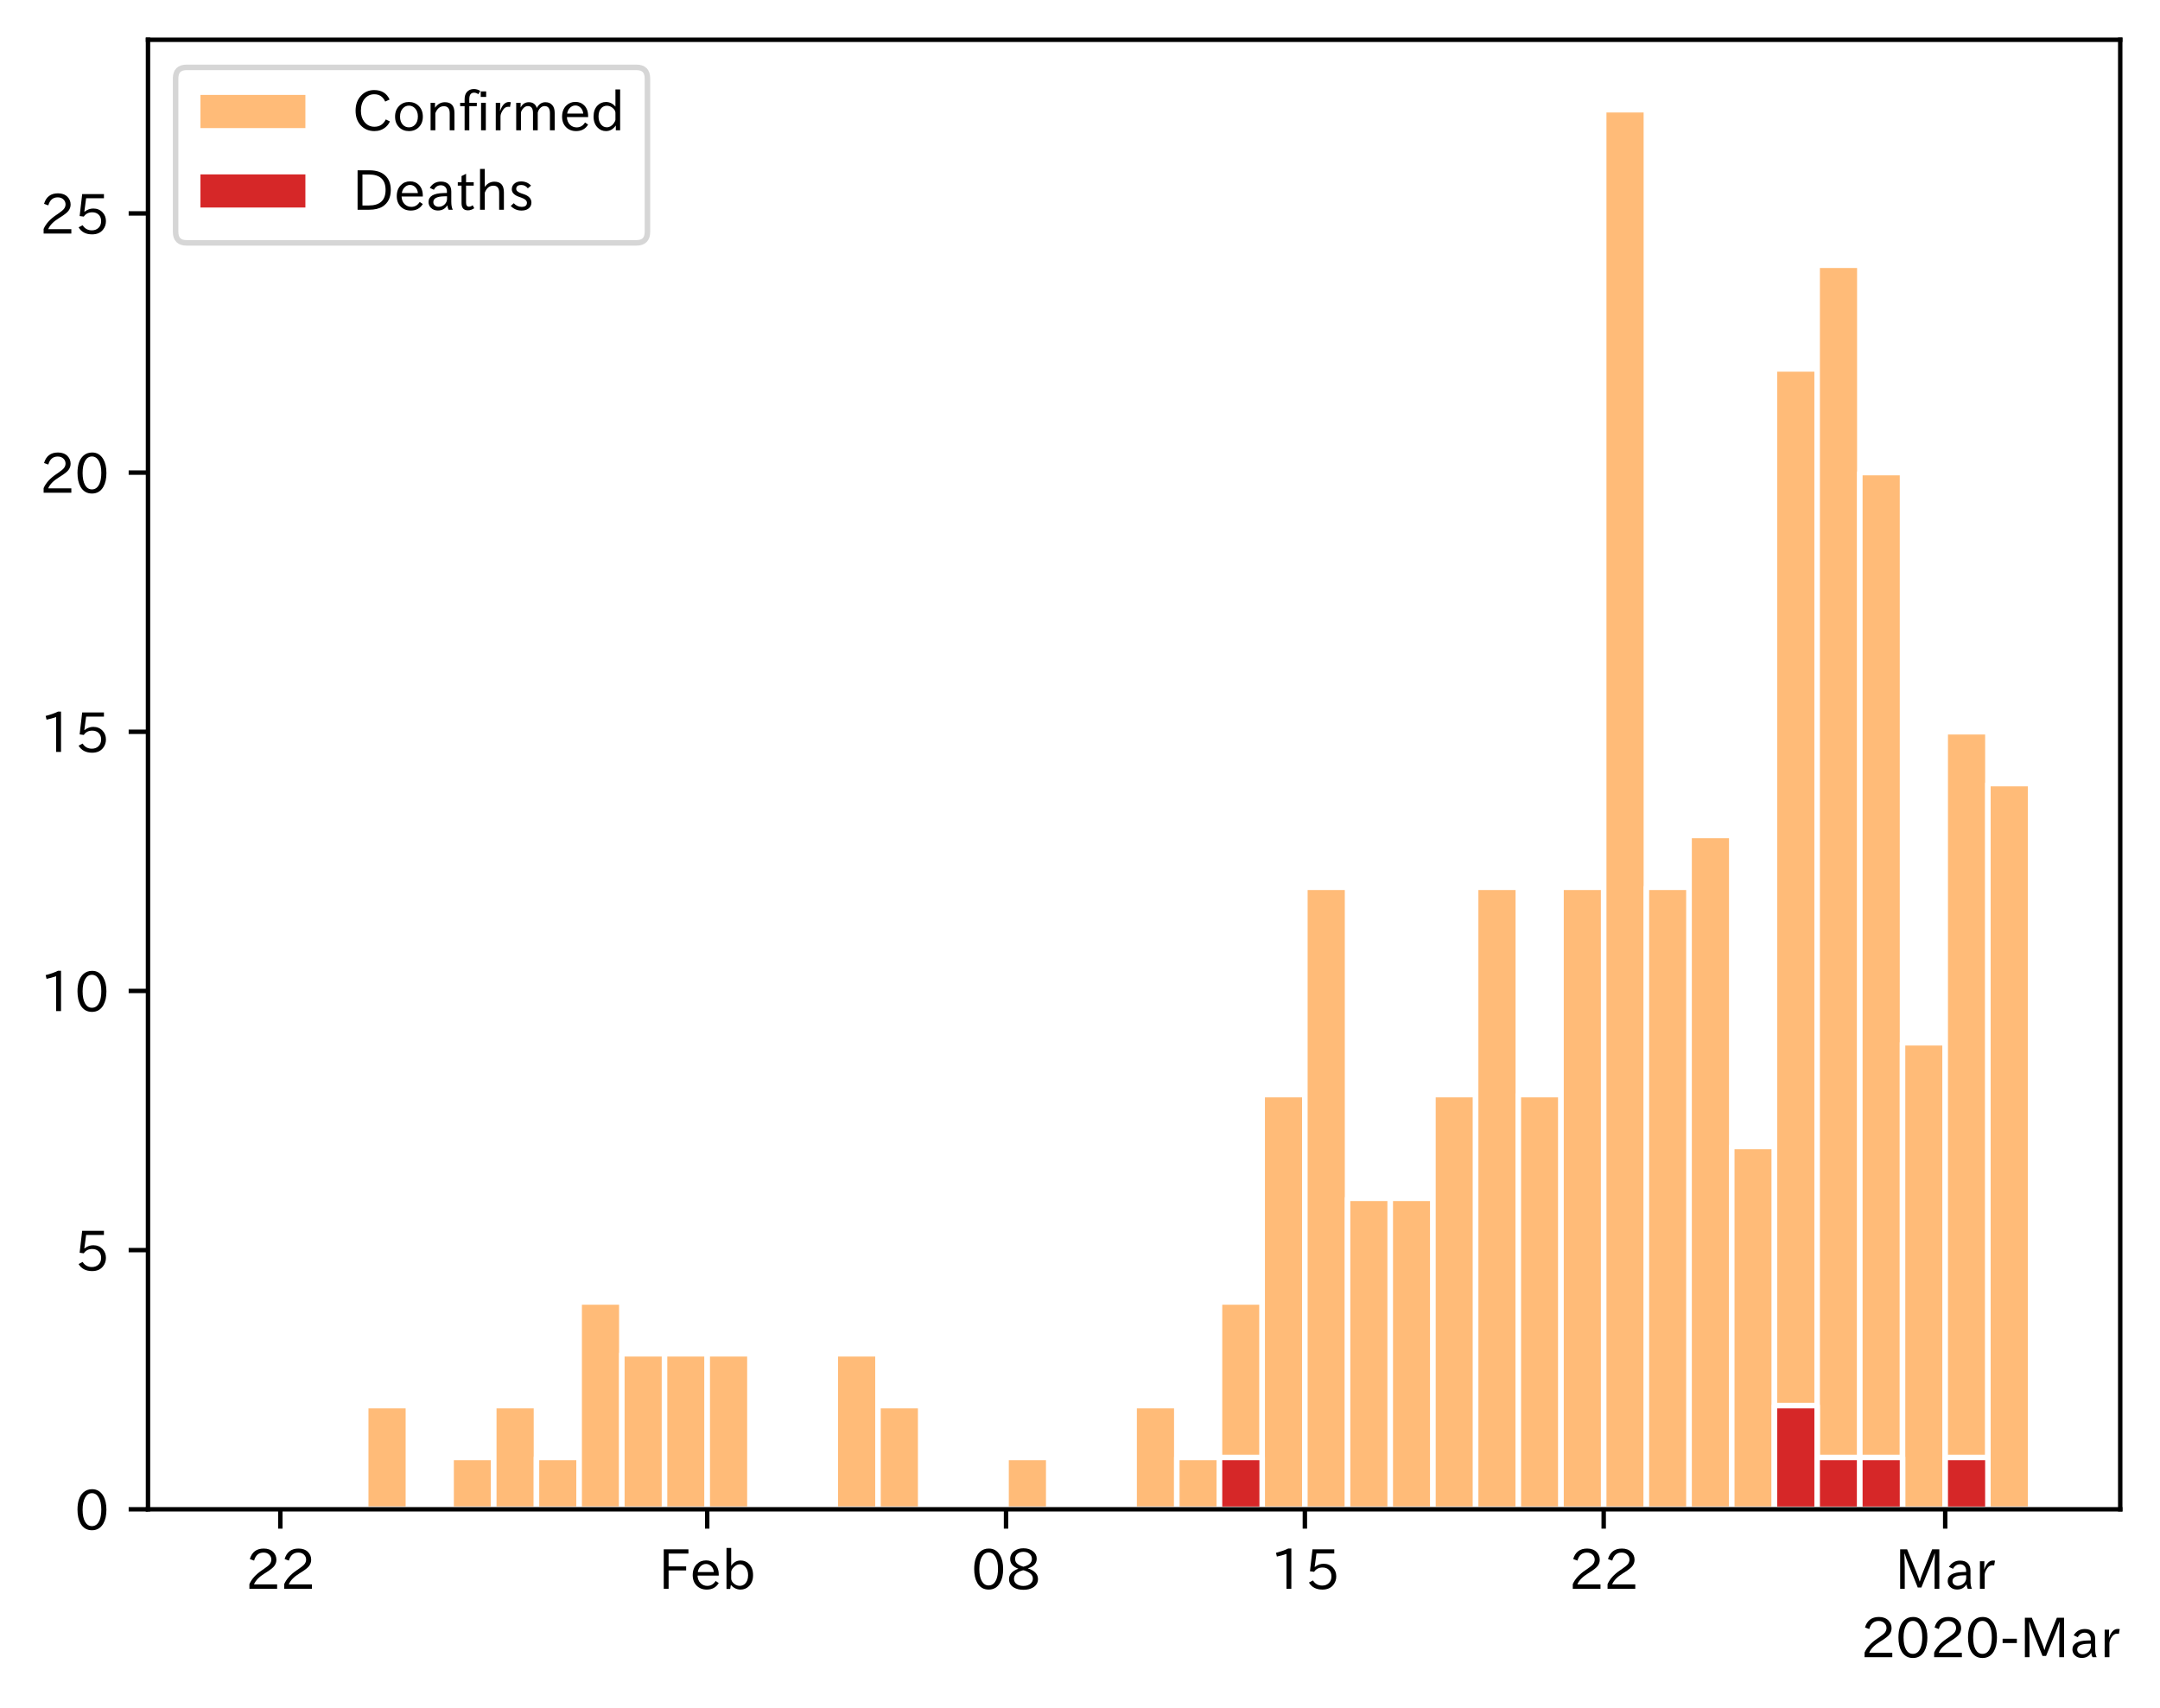 <?xml version="1.0" encoding="utf-8" standalone="no"?>
<!DOCTYPE svg PUBLIC "-//W3C//DTD SVG 1.1//EN"
  "http://www.w3.org/Graphics/SVG/1.1/DTD/svg11.dtd">
<!-- Created with matplotlib (https://matplotlib.org/) -->
<svg height="309.293pt" version="1.1" viewBox="0 0 391.117 309.293" width="391.117pt" xmlns="http://www.w3.org/2000/svg" xmlns:xlink="http://www.w3.org/1999/xlink">
 <defs>
  <style type="text/css">
*{stroke-linecap:butt;stroke-linejoin:round;}
  </style>
 </defs>
 <g id="figure_1">
  <g id="patch_1">
   <path d="M 0 309.293 
L 391.117 309.293 
L 391.117 0 
L 0 0 
z
" style="fill:#ffffff;"/>
  </g>
  <g id="axes_1">
   <g id="patch_2">
    <path d="M 26.797 273.312 
L 383.917 273.312 
L 383.917 7.2 
L 26.797 7.2 
z
" style="fill:#ffffff;"/>
   </g>
   <g id="patch_3">
    <path clip-path="url(#p23681a12a6)" d="z
" style="fill:#ffbb78;stroke:#ffffff;stroke-linejoin:miter;"/>
   </g>
   <g id="patch_4">
    <path clip-path="url(#p23681a12a6)" d="M 50.759 273.312 
L 43.03 273.312 
L 43.03 273.312 
L 50.759 273.312 
z
" style="fill:#ffbb78;stroke:#ffffff;stroke-linejoin:miter;"/>
   </g>
   <g id="patch_5">
    <path clip-path="url(#p23681a12a6)" d="M 58.489 273.312 
L 50.759 273.312 
L 50.759 273.312 
L 58.489 273.312 
z
" style="fill:#ffbb78;stroke:#ffffff;stroke-linejoin:miter;"/>
   </g>
   <g id="patch_6">
    <path clip-path="url(#p23681a12a6)" d="M 66.219 273.312 
L 58.489 273.312 
L 58.489 273.312 
L 66.219 273.312 
z
" style="fill:#ffbb78;stroke:#ffffff;stroke-linejoin:miter;"/>
   </g>
   <g id="patch_7">
    <path clip-path="url(#p23681a12a6)" d="M 73.949 273.312 
L 66.219 273.312 
L 66.219 254.539 
L 73.949 254.539 
z
" style="fill:#ffbb78;stroke:#ffffff;stroke-linejoin:miter;"/>
   </g>
   <g id="patch_8">
    <path clip-path="url(#p23681a12a6)" d="M 81.679 273.312 
L 73.949 273.312 
L 73.949 273.312 
L 81.679 273.312 
z
" style="fill:#ffbb78;stroke:#ffffff;stroke-linejoin:miter;"/>
   </g>
   <g id="patch_9">
    <path clip-path="url(#p23681a12a6)" d="M 89.409 273.312 
L 81.679 273.312 
L 81.679 263.925 
L 89.409 263.925 
z
" style="fill:#ffbb78;stroke:#ffffff;stroke-linejoin:miter;"/>
   </g>
   <g id="patch_10">
    <path clip-path="url(#p23681a12a6)" d="M 97.139 273.312 
L 89.409 273.312 
L 89.409 254.539 
L 97.139 254.539 
z
" style="fill:#ffbb78;stroke:#ffffff;stroke-linejoin:miter;"/>
   </g>
   <g id="patch_11">
    <path clip-path="url(#p23681a12a6)" d="M 104.869 273.312 
L 97.139 273.312 
L 97.139 263.925 
L 104.869 263.925 
z
" style="fill:#ffbb78;stroke:#ffffff;stroke-linejoin:miter;"/>
   </g>
   <g id="patch_12">
    <path clip-path="url(#p23681a12a6)" d="M 112.598 273.312 
L 104.869 273.312 
L 104.869 235.765 
L 112.598 235.765 
z
" style="fill:#ffbb78;stroke:#ffffff;stroke-linejoin:miter;"/>
   </g>
   <g id="patch_13">
    <path clip-path="url(#p23681a12a6)" d="M 120.328 273.312 
L 112.598 273.312 
L 112.598 245.152 
L 120.328 245.152 
z
" style="fill:#ffbb78;stroke:#ffffff;stroke-linejoin:miter;"/>
   </g>
   <g id="patch_14">
    <path clip-path="url(#p23681a12a6)" d="M 128.058 273.312 
L 120.328 273.312 
L 120.328 245.152 
L 128.058 245.152 
z
" style="fill:#ffbb78;stroke:#ffffff;stroke-linejoin:miter;"/>
   </g>
   <g id="patch_15">
    <path clip-path="url(#p23681a12a6)" d="M 135.788 273.312 
L 128.058 273.312 
L 128.058 245.152 
L 135.788 245.152 
z
" style="fill:#ffbb78;stroke:#ffffff;stroke-linejoin:miter;"/>
   </g>
   <g id="patch_16">
    <path clip-path="url(#p23681a12a6)" d="M 143.518 273.312 
L 135.788 273.312 
L 135.788 273.312 
L 143.518 273.312 
z
" style="fill:#ffbb78;stroke:#ffffff;stroke-linejoin:miter;"/>
   </g>
   <g id="patch_17">
    <path clip-path="url(#p23681a12a6)" d="M 151.248 273.312 
L 143.518 273.312 
L 143.518 273.312 
L 151.248 273.312 
z
" style="fill:#ffbb78;stroke:#ffffff;stroke-linejoin:miter;"/>
   </g>
   <g id="patch_18">
    <path clip-path="url(#p23681a12a6)" d="M 158.978 273.312 
L 151.248 273.312 
L 151.248 245.152 
L 158.978 245.152 
z
" style="fill:#ffbb78;stroke:#ffffff;stroke-linejoin:miter;"/>
   </g>
   <g id="patch_19">
    <path clip-path="url(#p23681a12a6)" d="M 166.708 273.312 
L 158.978 273.312 
L 158.978 254.539 
L 166.708 254.539 
z
" style="fill:#ffbb78;stroke:#ffffff;stroke-linejoin:miter;"/>
   </g>
   <g id="patch_20">
    <path clip-path="url(#p23681a12a6)" d="M 174.437 273.312 
L 166.708 273.312 
L 166.708 273.312 
L 174.437 273.312 
z
" style="fill:#ffbb78;stroke:#ffffff;stroke-linejoin:miter;"/>
   </g>
   <g id="patch_21">
    <path clip-path="url(#p23681a12a6)" d="M 182.167 273.312 
L 174.437 273.312 
L 174.437 273.312 
L 182.167 273.312 
z
" style="fill:#ffbb78;stroke:#ffffff;stroke-linejoin:miter;"/>
   </g>
   <g id="patch_22">
    <path clip-path="url(#p23681a12a6)" d="M 189.897 273.312 
L 182.167 273.312 
L 182.167 263.925 
L 189.897 263.925 
z
" style="fill:#ffbb78;stroke:#ffffff;stroke-linejoin:miter;"/>
   </g>
   <g id="patch_23">
    <path clip-path="url(#p23681a12a6)" d="M 197.627 273.312 
L 189.897 273.312 
L 189.897 273.312 
L 197.627 273.312 
z
" style="fill:#ffbb78;stroke:#ffffff;stroke-linejoin:miter;"/>
   </g>
   <g id="patch_24">
    <path clip-path="url(#p23681a12a6)" d="M 205.357 273.312 
L 197.627 273.312 
L 197.627 273.312 
L 205.357 273.312 
z
" style="fill:#ffbb78;stroke:#ffffff;stroke-linejoin:miter;"/>
   </g>
   <g id="patch_25">
    <path clip-path="url(#p23681a12a6)" d="M 213.087 273.312 
L 205.357 273.312 
L 205.357 254.539 
L 213.087 254.539 
z
" style="fill:#ffbb78;stroke:#ffffff;stroke-linejoin:miter;"/>
   </g>
   <g id="patch_26">
    <path clip-path="url(#p23681a12a6)" d="M 220.817 273.312 
L 213.087 273.312 
L 213.087 263.925 
L 220.817 263.925 
z
" style="fill:#ffbb78;stroke:#ffffff;stroke-linejoin:miter;"/>
   </g>
   <g id="patch_27">
    <path clip-path="url(#p23681a12a6)" d="M 228.546 273.312 
L 220.817 273.312 
L 220.817 235.765 
L 228.546 235.765 
z
" style="fill:#ffbb78;stroke:#ffffff;stroke-linejoin:miter;"/>
   </g>
   <g id="patch_28">
    <path clip-path="url(#p23681a12a6)" d="M 236.276 273.312 
L 228.546 273.312 
L 228.546 198.219 
L 236.276 198.219 
z
" style="fill:#ffbb78;stroke:#ffffff;stroke-linejoin:miter;"/>
   </g>
   <g id="patch_29">
    <path clip-path="url(#p23681a12a6)" d="M 244.006 273.312 
L 236.276 273.312 
L 236.276 160.672 
L 244.006 160.672 
z
" style="fill:#ffbb78;stroke:#ffffff;stroke-linejoin:miter;"/>
   </g>
   <g id="patch_30">
    <path clip-path="url(#p23681a12a6)" d="M 251.736 273.312 
L 244.006 273.312 
L 244.006 216.992 
L 251.736 216.992 
z
" style="fill:#ffbb78;stroke:#ffffff;stroke-linejoin:miter;"/>
   </g>
   <g id="patch_31">
    <path clip-path="url(#p23681a12a6)" d="M 259.466 273.312 
L 251.736 273.312 
L 251.736 216.992 
L 259.466 216.992 
z
" style="fill:#ffbb78;stroke:#ffffff;stroke-linejoin:miter;"/>
   </g>
   <g id="patch_32">
    <path clip-path="url(#p23681a12a6)" d="M 267.196 273.312 
L 259.466 273.312 
L 259.466 198.219 
L 267.196 198.219 
z
" style="fill:#ffbb78;stroke:#ffffff;stroke-linejoin:miter;"/>
   </g>
   <g id="patch_33">
    <path clip-path="url(#p23681a12a6)" d="M 274.926 273.312 
L 267.196 273.312 
L 267.196 160.672 
L 274.926 160.672 
z
" style="fill:#ffbb78;stroke:#ffffff;stroke-linejoin:miter;"/>
   </g>
   <g id="patch_34">
    <path clip-path="url(#p23681a12a6)" d="M 282.656 273.312 
L 274.926 273.312 
L 274.926 198.219 
L 282.656 198.219 
z
" style="fill:#ffbb78;stroke:#ffffff;stroke-linejoin:miter;"/>
   </g>
   <g id="patch_35">
    <path clip-path="url(#p23681a12a6)" d="M 290.385 273.312 
L 282.656 273.312 
L 282.656 160.672 
L 290.385 160.672 
z
" style="fill:#ffbb78;stroke:#ffffff;stroke-linejoin:miter;"/>
   </g>
   <g id="patch_36">
    <path clip-path="url(#p23681a12a6)" d="M 298.115 273.312 
L 290.385 273.312 
L 290.385 19.872 
L 298.115 19.872 
z
" style="fill:#ffbb78;stroke:#ffffff;stroke-linejoin:miter;"/>
   </g>
   <g id="patch_37">
    <path clip-path="url(#p23681a12a6)" d="M 305.845 273.312 
L 298.115 273.312 
L 298.115 160.672 
L 305.845 160.672 
z
" style="fill:#ffbb78;stroke:#ffffff;stroke-linejoin:miter;"/>
   </g>
   <g id="patch_38">
    <path clip-path="url(#p23681a12a6)" d="M 313.575 273.312 
L 305.845 273.312 
L 305.845 151.285 
L 313.575 151.285 
z
" style="fill:#ffbb78;stroke:#ffffff;stroke-linejoin:miter;"/>
   </g>
   <g id="patch_39">
    <path clip-path="url(#p23681a12a6)" d="M 321.305 273.312 
L 313.575 273.312 
L 313.575 207.605 
L 321.305 207.605 
z
" style="fill:#ffbb78;stroke:#ffffff;stroke-linejoin:miter;"/>
   </g>
   <g id="patch_40">
    <path clip-path="url(#p23681a12a6)" d="M 329.035 273.312 
L 321.305 273.312 
L 321.305 66.805 
L 329.035 66.805 
z
" style="fill:#ffbb78;stroke:#ffffff;stroke-linejoin:miter;"/>
   </g>
   <g id="patch_41">
    <path clip-path="url(#p23681a12a6)" d="M 336.765 273.312 
L 329.035 273.312 
L 329.035 48.032 
L 336.765 48.032 
z
" style="fill:#ffbb78;stroke:#ffffff;stroke-linejoin:miter;"/>
   </g>
   <g id="patch_42">
    <path clip-path="url(#p23681a12a6)" d="M 344.495 273.312 
L 336.765 273.312 
L 336.765 85.579 
L 344.495 85.579 
z
" style="fill:#ffbb78;stroke:#ffffff;stroke-linejoin:miter;"/>
   </g>
   <g id="patch_43">
    <path clip-path="url(#p23681a12a6)" d="M 352.224 273.312 
L 344.495 273.312 
L 344.495 188.832 
L 352.224 188.832 
z
" style="fill:#ffbb78;stroke:#ffffff;stroke-linejoin:miter;"/>
   </g>
   <g id="patch_44">
    <path clip-path="url(#p23681a12a6)" d="M 359.954 273.312 
L 352.224 273.312 
L 352.224 132.512 
L 359.954 132.512 
z
" style="fill:#ffbb78;stroke:#ffffff;stroke-linejoin:miter;"/>
   </g>
   <g id="patch_45">
    <path clip-path="url(#p23681a12a6)" d="M 367.684 273.312 
L 359.954 273.312 
L 359.954 141.899 
L 367.684 141.899 
z
" style="fill:#ffbb78;stroke:#ffffff;stroke-linejoin:miter;"/>
   </g>
   <g id="patch_46">
    <path clip-path="url(#p23681a12a6)" d="z
" style="fill:#d62728;stroke:#ffffff;stroke-linejoin:miter;"/>
   </g>
   <g id="patch_47">
    <path clip-path="url(#p23681a12a6)" d="M 50.759 273.312 
L 43.03 273.312 
L 43.03 273.312 
L 50.759 273.312 
z
" style="fill:#d62728;stroke:#ffffff;stroke-linejoin:miter;"/>
   </g>
   <g id="patch_48">
    <path clip-path="url(#p23681a12a6)" d="M 58.489 273.312 
L 50.759 273.312 
L 50.759 273.312 
L 58.489 273.312 
z
" style="fill:#d62728;stroke:#ffffff;stroke-linejoin:miter;"/>
   </g>
   <g id="patch_49">
    <path clip-path="url(#p23681a12a6)" d="M 66.219 273.312 
L 58.489 273.312 
L 58.489 273.312 
L 66.219 273.312 
z
" style="fill:#d62728;stroke:#ffffff;stroke-linejoin:miter;"/>
   </g>
   <g id="patch_50">
    <path clip-path="url(#p23681a12a6)" d="M 73.949 273.312 
L 66.219 273.312 
L 66.219 273.312 
L 73.949 273.312 
z
" style="fill:#d62728;stroke:#ffffff;stroke-linejoin:miter;"/>
   </g>
   <g id="patch_51">
    <path clip-path="url(#p23681a12a6)" d="M 81.679 273.312 
L 73.949 273.312 
L 73.949 273.312 
L 81.679 273.312 
z
" style="fill:#d62728;stroke:#ffffff;stroke-linejoin:miter;"/>
   </g>
   <g id="patch_52">
    <path clip-path="url(#p23681a12a6)" d="M 89.409 273.312 
L 81.679 273.312 
L 81.679 273.312 
L 89.409 273.312 
z
" style="fill:#d62728;stroke:#ffffff;stroke-linejoin:miter;"/>
   </g>
   <g id="patch_53">
    <path clip-path="url(#p23681a12a6)" d="M 97.139 273.312 
L 89.409 273.312 
L 89.409 273.312 
L 97.139 273.312 
z
" style="fill:#d62728;stroke:#ffffff;stroke-linejoin:miter;"/>
   </g>
   <g id="patch_54">
    <path clip-path="url(#p23681a12a6)" d="M 104.869 273.312 
L 97.139 273.312 
L 97.139 273.312 
L 104.869 273.312 
z
" style="fill:#d62728;stroke:#ffffff;stroke-linejoin:miter;"/>
   </g>
   <g id="patch_55">
    <path clip-path="url(#p23681a12a6)" d="M 112.598 273.312 
L 104.869 273.312 
L 104.869 273.312 
L 112.598 273.312 
z
" style="fill:#d62728;stroke:#ffffff;stroke-linejoin:miter;"/>
   </g>
   <g id="patch_56">
    <path clip-path="url(#p23681a12a6)" d="M 120.328 273.312 
L 112.598 273.312 
L 112.598 273.312 
L 120.328 273.312 
z
" style="fill:#d62728;stroke:#ffffff;stroke-linejoin:miter;"/>
   </g>
   <g id="patch_57">
    <path clip-path="url(#p23681a12a6)" d="M 128.058 273.312 
L 120.328 273.312 
L 120.328 273.312 
L 128.058 273.312 
z
" style="fill:#d62728;stroke:#ffffff;stroke-linejoin:miter;"/>
   </g>
   <g id="patch_58">
    <path clip-path="url(#p23681a12a6)" d="M 135.788 273.312 
L 128.058 273.312 
L 128.058 273.312 
L 135.788 273.312 
z
" style="fill:#d62728;stroke:#ffffff;stroke-linejoin:miter;"/>
   </g>
   <g id="patch_59">
    <path clip-path="url(#p23681a12a6)" d="M 143.518 273.312 
L 135.788 273.312 
L 135.788 273.312 
L 143.518 273.312 
z
" style="fill:#d62728;stroke:#ffffff;stroke-linejoin:miter;"/>
   </g>
   <g id="patch_60">
    <path clip-path="url(#p23681a12a6)" d="M 151.248 273.312 
L 143.518 273.312 
L 143.518 273.312 
L 151.248 273.312 
z
" style="fill:#d62728;stroke:#ffffff;stroke-linejoin:miter;"/>
   </g>
   <g id="patch_61">
    <path clip-path="url(#p23681a12a6)" d="M 158.978 273.312 
L 151.248 273.312 
L 151.248 273.312 
L 158.978 273.312 
z
" style="fill:#d62728;stroke:#ffffff;stroke-linejoin:miter;"/>
   </g>
   <g id="patch_62">
    <path clip-path="url(#p23681a12a6)" d="M 166.708 273.312 
L 158.978 273.312 
L 158.978 273.312 
L 166.708 273.312 
z
" style="fill:#d62728;stroke:#ffffff;stroke-linejoin:miter;"/>
   </g>
   <g id="patch_63">
    <path clip-path="url(#p23681a12a6)" d="M 174.437 273.312 
L 166.708 273.312 
L 166.708 273.312 
L 174.437 273.312 
z
" style="fill:#d62728;stroke:#ffffff;stroke-linejoin:miter;"/>
   </g>
   <g id="patch_64">
    <path clip-path="url(#p23681a12a6)" d="M 182.167 273.312 
L 174.437 273.312 
L 174.437 273.312 
L 182.167 273.312 
z
" style="fill:#d62728;stroke:#ffffff;stroke-linejoin:miter;"/>
   </g>
   <g id="patch_65">
    <path clip-path="url(#p23681a12a6)" d="M 189.897 273.312 
L 182.167 273.312 
L 182.167 273.312 
L 189.897 273.312 
z
" style="fill:#d62728;stroke:#ffffff;stroke-linejoin:miter;"/>
   </g>
   <g id="patch_66">
    <path clip-path="url(#p23681a12a6)" d="M 197.627 273.312 
L 189.897 273.312 
L 189.897 273.312 
L 197.627 273.312 
z
" style="fill:#d62728;stroke:#ffffff;stroke-linejoin:miter;"/>
   </g>
   <g id="patch_67">
    <path clip-path="url(#p23681a12a6)" d="M 205.357 273.312 
L 197.627 273.312 
L 197.627 273.312 
L 205.357 273.312 
z
" style="fill:#d62728;stroke:#ffffff;stroke-linejoin:miter;"/>
   </g>
   <g id="patch_68">
    <path clip-path="url(#p23681a12a6)" d="M 213.087 273.312 
L 205.357 273.312 
L 205.357 273.312 
L 213.087 273.312 
z
" style="fill:#d62728;stroke:#ffffff;stroke-linejoin:miter;"/>
   </g>
   <g id="patch_69">
    <path clip-path="url(#p23681a12a6)" d="M 220.817 273.312 
L 213.087 273.312 
L 213.087 273.312 
L 220.817 273.312 
z
" style="fill:#d62728;stroke:#ffffff;stroke-linejoin:miter;"/>
   </g>
   <g id="patch_70">
    <path clip-path="url(#p23681a12a6)" d="M 228.546 273.312 
L 220.817 273.312 
L 220.817 263.925 
L 228.546 263.925 
z
" style="fill:#d62728;stroke:#ffffff;stroke-linejoin:miter;"/>
   </g>
   <g id="patch_71">
    <path clip-path="url(#p23681a12a6)" d="M 236.276 273.312 
L 228.546 273.312 
L 228.546 273.312 
L 236.276 273.312 
z
" style="fill:#d62728;stroke:#ffffff;stroke-linejoin:miter;"/>
   </g>
   <g id="patch_72">
    <path clip-path="url(#p23681a12a6)" d="M 244.006 273.312 
L 236.276 273.312 
L 236.276 273.312 
L 244.006 273.312 
z
" style="fill:#d62728;stroke:#ffffff;stroke-linejoin:miter;"/>
   </g>
   <g id="patch_73">
    <path clip-path="url(#p23681a12a6)" d="M 251.736 273.312 
L 244.006 273.312 
L 244.006 273.312 
L 251.736 273.312 
z
" style="fill:#d62728;stroke:#ffffff;stroke-linejoin:miter;"/>
   </g>
   <g id="patch_74">
    <path clip-path="url(#p23681a12a6)" d="M 259.466 273.312 
L 251.736 273.312 
L 251.736 273.312 
L 259.466 273.312 
z
" style="fill:#d62728;stroke:#ffffff;stroke-linejoin:miter;"/>
   </g>
   <g id="patch_75">
    <path clip-path="url(#p23681a12a6)" d="M 267.196 273.312 
L 259.466 273.312 
L 259.466 273.312 
L 267.196 273.312 
z
" style="fill:#d62728;stroke:#ffffff;stroke-linejoin:miter;"/>
   </g>
   <g id="patch_76">
    <path clip-path="url(#p23681a12a6)" d="M 274.926 273.312 
L 267.196 273.312 
L 267.196 273.312 
L 274.926 273.312 
z
" style="fill:#d62728;stroke:#ffffff;stroke-linejoin:miter;"/>
   </g>
   <g id="patch_77">
    <path clip-path="url(#p23681a12a6)" d="M 282.656 273.312 
L 274.926 273.312 
L 274.926 273.312 
L 282.656 273.312 
z
" style="fill:#d62728;stroke:#ffffff;stroke-linejoin:miter;"/>
   </g>
   <g id="patch_78">
    <path clip-path="url(#p23681a12a6)" d="M 290.385 273.312 
L 282.656 273.312 
L 282.656 273.312 
L 290.385 273.312 
z
" style="fill:#d62728;stroke:#ffffff;stroke-linejoin:miter;"/>
   </g>
   <g id="patch_79">
    <path clip-path="url(#p23681a12a6)" d="M 298.115 273.312 
L 290.385 273.312 
L 290.385 273.312 
L 298.115 273.312 
z
" style="fill:#d62728;stroke:#ffffff;stroke-linejoin:miter;"/>
   </g>
   <g id="patch_80">
    <path clip-path="url(#p23681a12a6)" d="M 305.845 273.312 
L 298.115 273.312 
L 298.115 273.312 
L 305.845 273.312 
z
" style="fill:#d62728;stroke:#ffffff;stroke-linejoin:miter;"/>
   </g>
   <g id="patch_81">
    <path clip-path="url(#p23681a12a6)" d="M 313.575 273.312 
L 305.845 273.312 
L 305.845 273.312 
L 313.575 273.312 
z
" style="fill:#d62728;stroke:#ffffff;stroke-linejoin:miter;"/>
   </g>
   <g id="patch_82">
    <path clip-path="url(#p23681a12a6)" d="M 321.305 273.312 
L 313.575 273.312 
L 313.575 273.312 
L 321.305 273.312 
z
" style="fill:#d62728;stroke:#ffffff;stroke-linejoin:miter;"/>
   </g>
   <g id="patch_83">
    <path clip-path="url(#p23681a12a6)" d="M 329.035 273.312 
L 321.305 273.312 
L 321.305 254.539 
L 329.035 254.539 
z
" style="fill:#d62728;stroke:#ffffff;stroke-linejoin:miter;"/>
   </g>
   <g id="patch_84">
    <path clip-path="url(#p23681a12a6)" d="M 336.765 273.312 
L 329.035 273.312 
L 329.035 263.925 
L 336.765 263.925 
z
" style="fill:#d62728;stroke:#ffffff;stroke-linejoin:miter;"/>
   </g>
   <g id="patch_85">
    <path clip-path="url(#p23681a12a6)" d="M 344.495 273.312 
L 336.765 273.312 
L 336.765 263.925 
L 344.495 263.925 
z
" style="fill:#d62728;stroke:#ffffff;stroke-linejoin:miter;"/>
   </g>
   <g id="patch_86">
    <path clip-path="url(#p23681a12a6)" d="M 352.224 273.312 
L 344.495 273.312 
L 344.495 273.312 
L 352.224 273.312 
z
" style="fill:#d62728;stroke:#ffffff;stroke-linejoin:miter;"/>
   </g>
   <g id="patch_87">
    <path clip-path="url(#p23681a12a6)" d="M 359.954 273.312 
L 352.224 273.312 
L 352.224 263.925 
L 359.954 263.925 
z
" style="fill:#d62728;stroke:#ffffff;stroke-linejoin:miter;"/>
   </g>
   <g id="patch_88">
    <path clip-path="url(#p23681a12a6)" d="M 367.684 273.312 
L 359.954 273.312 
L 359.954 273.312 
L 367.684 273.312 
z
" style="fill:#d62728;stroke:#ffffff;stroke-linejoin:miter;"/>
   </g>
   <g id="matplotlib.axis_1">
    <g id="xtick_1">
     <g id="line2d_1">
      <defs>
       <path d="M 0 0 
L 0 3.5 
" id="m2d42842a63" style="stroke:#000000;stroke-width:0.8;"/>
      </defs>
      <g>
       <use style="stroke:#000000;stroke-width:0.8;" x="50.759" xlink:href="#m2d42842a63" y="273.312"/>
      </g>
     </g>
     <g id="text_1">
      <!-- 22 -->
      <defs>
       <path d="M 57.172 0.984 
L 6.984 0.984 
L 6.984 9.281 
Q 12.891 23.047 29.594 34.422 
L 32.375 36.281 
Q 40.922 42.141 43.609 45.406 
Q 46.688 49.266 46.688 53.812 
Q 46.688 58.938 43.062 62.547 
Q 39.062 66.547 32.562 66.547 
Q 19.531 66.547 15.484 52 
L 7.766 54.781 
Q 13.328 73.828 33.062 73.828 
Q 43.844 73.828 50.25 67.438 
Q 55.859 61.672 55.859 53.516 
Q 55.859 47.469 52.25 42.531 
Q 48.922 37.75 36.969 30.281 
L 34.859 29 
Q 19.625 19.578 15.281 8.891 
L 57.172 8.891 
z
" id="IPAexGothic-50"/>
      </defs>
      <g transform="translate(44.461 287.803)scale(0.1 -0.1)">
       <use xlink:href="#IPAexGothic-50"/>
       <use x="62.988" xlink:href="#IPAexGothic-50"/>
      </g>
     </g>
    </g>
    <g id="xtick_2">
     <g id="line2d_2">
      <g>
       <use style="stroke:#000000;stroke-width:0.8;" x="128.058" xlink:href="#m2d42842a63" y="273.312"/>
      </g>
     </g>
     <g id="text_2">
      <!-- Feb -->
      <defs>
       <path d="M 54.203 64.703 
L 18.312 64.703 
L 18.312 41.5 
L 50.094 41.5 
L 50.094 34.188 
L 18.312 34.188 
L 18.312 0.984 
L 9.516 0.984 
L 9.516 72.406 
L 54.203 72.406 
z
" id="IPAexGothic-70"/>
       <path d="M 13.484 24.906 
Q 13.922 16.266 18.891 11.281 
Q 23.969 6.203 31.203 6.203 
Q 40.719 6.203 46.297 15.094 
L 51.906 11.375 
Q 44.828 -0.484 30.172 -0.484 
Q 19.094 -0.484 11.969 6.594 
Q 4.781 13.812 4.781 25.641 
Q 4.781 38.188 12.312 45.703 
Q 19 52.391 29 52.391 
Q 38.422 52.391 44.781 46.188 
Q 51.906 38.969 51.906 26.906 
L 51.906 24.906 
z
M 43.062 31.203 
Q 42.328 37.984 38.281 41.891 
Q 34.281 45.906 28.812 45.906 
Q 22.469 45.906 17.969 40.484 
Q 14.891 36.812 13.969 31.203 
z
" id="IPAexGothic-101"/>
       <path d="M 17.578 42.672 
Q 24.219 52.203 34.672 52.203 
Q 43.562 52.203 49.859 45.906 
Q 57.172 38.578 57.172 25.688 
Q 57.172 13.094 49.859 5.812 
Q 43.562 -0.484 34.469 -0.484 
Q 24.359 -0.484 17 8.062 
L 15.766 0.688 
L 9.078 0.688 
L 9.078 74.906 
L 17.578 74.906 
z
M 17.578 31.203 
L 17.578 19.578 
Q 17.578 13.875 23.875 9.375 
Q 28.172 6.297 33.109 6.297 
Q 38.875 6.297 42.875 10.297 
Q 48.188 15.766 48.188 25.484 
Q 48.188 34.281 43.797 39.891 
Q 39.453 45.312 33.203 45.312 
Q 27.484 45.312 22.469 40.281 
Q 17.578 35.406 17.578 31.203 
z
" id="IPAexGothic-98"/>
      </defs>
      <g transform="translate(119.235 287.803)scale(0.1 -0.1)">
       <use xlink:href="#IPAexGothic-70"/>
       <use x="57.178" xlink:href="#IPAexGothic-101"/>
       <use x="114.062" xlink:href="#IPAexGothic-98"/>
      </g>
     </g>
    </g>
    <g id="xtick_3">
     <g id="line2d_3">
      <g>
       <use style="stroke:#000000;stroke-width:0.8;" x="182.167" xlink:href="#m2d42842a63" y="273.312"/>
      </g>
     </g>
     <g id="text_3">
      <!-- 08 -->
      <defs>
       <path d="M 31.844 73.828 
Q 45.016 73.828 52.094 61.625 
Q 57.719 51.953 57.719 36.625 
Q 57.719 21.438 52.094 11.578 
Q 45.125 -0.484 31.5 -0.484 
Q 17.922 -0.484 10.938 11.578 
Q 5.328 21.438 5.328 36.719 
Q 5.328 58.016 15.625 67.719 
Q 22.172 73.828 31.844 73.828 
z
M 31.5 66.656 
Q 23.688 66.656 19.188 58.734 
Q 14.594 50.734 14.594 36.625 
Q 14.594 22.75 19.094 14.797 
Q 23.641 6.984 31.5 6.984 
Q 40.922 6.984 45.453 18.016 
Q 48.438 25.344 48.438 37.109 
Q 48.438 50.875 43.844 58.734 
Q 39.203 66.656 31.5 66.656 
z
" id="IPAexGothic-48"/>
       <path d="M 39.703 37.891 
Q 57.812 31.734 57.812 18.703 
Q 57.812 8.453 48.438 3.078 
Q 41.609 -0.875 31.5 -0.875 
Q 21.344 -0.875 14.5 3.078 
Q 5.422 8.297 5.422 18.406 
Q 5.422 31.062 22.016 37.203 
L 22.016 37.5 
Q 7.516 42.719 7.516 54.828 
Q 7.516 64.062 15.328 69.625 
Q 21.969 74.312 31.547 74.312 
Q 42.234 74.312 48.922 68.797 
Q 55.516 63.578 55.516 55.719 
Q 55.516 42.281 39.703 38.188 
z
M 31.594 41.016 
Q 46.828 44.625 46.828 55.125 
Q 46.828 61.188 41.797 64.844 
Q 37.703 67.922 31.5 67.922 
Q 25.094 67.922 20.797 64.5 
Q 16.406 60.891 16.406 55.031 
Q 16.406 49.219 21.094 45.703 
Q 23.344 43.891 26.906 42.531 
Q 31 40.875 31.594 41.016 
z
M 30.906 34.516 
Q 14.406 30.172 14.406 19 
Q 14.406 12.109 20.516 8.688 
Q 25.094 6.109 31.391 6.109 
Q 40.234 6.109 45.016 10.891 
Q 48.531 14.406 48.531 19.531 
Q 48.531 24.906 43.656 28.906 
Q 40.766 31.156 36.719 32.812 
Q 31.984 34.719 30.906 34.516 
z
" id="IPAexGothic-56"/>
      </defs>
      <g transform="translate(175.869 287.803)scale(0.1 -0.1)">
       <use xlink:href="#IPAexGothic-48"/>
       <use x="62.988" xlink:href="#IPAexGothic-56"/>
      </g>
     </g>
    </g>
    <g id="xtick_4">
     <g id="line2d_4">
      <g>
       <use style="stroke:#000000;stroke-width:0.8;" x="236.276" xlink:href="#m2d42842a63" y="273.312"/>
      </g>
     </g>
     <g id="text_4">
      <!-- 15 -->
      <defs>
       <path d="M 38.484 0.984 
L 29.688 0.984 
L 29.688 64.109 
Q 21.438 61.281 12.312 59.328 
L 10.688 66.109 
Q 23.734 69.391 32.906 73.922 
L 38.484 73.922 
z
" id="IPAexGothic-49"/>
       <path d="M 18.406 40.672 
Q 25.531 46.297 33.938 46.297 
Q 44 46.297 50.641 39.5 
Q 56.844 33.016 56.844 23.391 
Q 56.844 14.656 51.516 8.016 
Q 44.828 -0.484 31.734 -0.484 
Q 14.984 -0.484 7.328 12.25 
L 14.656 16.062 
Q 20.453 6.781 31.453 6.781 
Q 38.531 6.781 43.266 11.188 
Q 48.141 15.828 48.141 23.484 
Q 48.141 30.719 43.844 35.016 
Q 39.359 39.5 32.125 39.5 
Q 21.969 39.5 16.75 31.688 
L 9.234 32.672 
L 13.812 72.406 
L 53.219 72.406 
L 53.219 64.891 
L 20.953 64.891 
L 17.719 40.672 
z
" id="IPAexGothic-53"/>
      </defs>
      <g transform="translate(229.978 287.803)scale(0.1 -0.1)">
       <use xlink:href="#IPAexGothic-49"/>
       <use x="62.988" xlink:href="#IPAexGothic-53"/>
      </g>
     </g>
    </g>
    <g id="xtick_5">
     <g id="line2d_5">
      <g>
       <use style="stroke:#000000;stroke-width:0.8;" x="290.385" xlink:href="#m2d42842a63" y="273.312"/>
      </g>
     </g>
     <g id="text_5">
      <!-- 22 -->
      <g transform="translate(284.087 287.803)scale(0.1 -0.1)">
       <use xlink:href="#IPAexGothic-50"/>
       <use x="62.988" xlink:href="#IPAexGothic-50"/>
      </g>
     </g>
    </g>
    <g id="xtick_6">
     <g id="line2d_6">
      <g>
       <use style="stroke:#000000;stroke-width:0.8;" x="352.224" xlink:href="#m2d42842a63" y="273.312"/>
      </g>
     </g>
     <g id="text_6">
      <!-- Mar -->
      <defs>
       <path d="M 80.422 0.984 
L 71.828 0.984 
L 71.828 39.594 
Q 71.828 51.266 72.406 64.594 
L 72.016 64.594 
Q 68.062 53.266 63.531 41.797 
L 47.906 3.266 
L 41.406 3.266 
L 25.641 42.578 
Q 20.75 54.781 17.625 64.703 
L 17.234 64.703 
Q 17.828 48.922 17.828 39.891 
L 17.828 0.984 
L 9.516 0.984 
L 9.516 72.406 
L 22.125 72.406 
L 39.109 30.375 
Q 42.141 23 44.828 14.156 
L 45.125 14.156 
Q 47.312 22.125 50.531 30.172 
L 67.438 72.406 
L 80.422 72.406 
z
" id="IPAexGothic-77"/>
       <path d="M 49.312 0.984 
L 41.75 0.984 
Q 39.984 4.734 39.547 8.688 
L 39.203 8.688 
Q 33.547 -0.391 22.312 -0.391 
Q 14.594 -0.391 9.719 4.5 
Q 5.422 8.797 5.422 14.984 
Q 5.422 30.422 32.031 31.203 
L 38.719 31.391 
L 38.719 33.984 
Q 38.719 39.203 35.75 42.188 
Q 32.625 45.312 27.734 45.312 
Q 19.344 45.312 15.141 37.156 
L 7.719 40.578 
Q 14.656 52 27.938 52 
Q 37.109 52 42.047 46.875 
Q 46.625 42.281 46.625 33.891 
L 46.625 15.578 
Q 46.625 6.25 49.312 0.984 
z
M 38.922 25.391 
L 33.453 25.297 
Q 14.109 24.859 14.109 14.891 
Q 14.109 11.375 16.406 9.078 
Q 19.234 6.297 23.828 6.297 
Q 30.219 6.297 34.906 10.984 
Q 38.922 15.141 38.922 21 
z
" id="IPAexGothic-97"/>
       <path d="M 36.078 51.812 
L 34.578 43.266 
Q 32.906 43.609 31.594 43.609 
Q 25.828 43.609 22.078 38.188 
Q 17.391 31.344 17.391 26.172 
L 17.391 0.984 
L 8.797 0.984 
L 8.797 50.781 
L 16.891 50.781 
L 16.5 35.984 
L 16.703 35.984 
Q 22.219 52.203 32.766 52.203 
Q 34.469 52.203 36.078 51.812 
z
" id="IPAexGothic-114"/>
      </defs>
      <g transform="translate(343.115 287.803)scale(0.1 -0.1)">
       <use xlink:href="#IPAexGothic-77"/>
       <use x="90.186" xlink:href="#IPAexGothic-97"/>
       <use x="145.166" xlink:href="#IPAexGothic-114"/>
      </g>
     </g>
    </g>
    <g id="text_7">
     <!-- 2020-Mar -->
     <defs>
      <path d="M 30.766 26.609 
L 4.984 26.609 
L 4.984 34.422 
L 30.766 34.422 
z
" id="IPAexGothic-45"/>
     </defs>
     <g transform="translate(336.925 300.193)scale(0.1 -0.1)">
      <use xlink:href="#IPAexGothic-50"/>
      <use x="62.988" xlink:href="#IPAexGothic-48"/>
      <use x="125.977" xlink:href="#IPAexGothic-50"/>
      <use x="188.965" xlink:href="#IPAexGothic-48"/>
      <use x="251.953" xlink:href="#IPAexGothic-45"/>
      <use x="287.744" xlink:href="#IPAexGothic-77"/>
      <use x="377.93" xlink:href="#IPAexGothic-97"/>
      <use x="432.91" xlink:href="#IPAexGothic-114"/>
     </g>
    </g>
   </g>
   <g id="matplotlib.axis_2">
    <g id="ytick_1">
     <g id="line2d_7">
      <defs>
       <path d="M 0 0 
L -3.5 0 
" id="m022406c969" style="stroke:#000000;stroke-width:0.8;"/>
      </defs>
      <g>
       <use style="stroke:#000000;stroke-width:0.8;" x="26.797" xlink:href="#m022406c969" y="273.312"/>
      </g>
     </g>
     <g id="text_8">
      <!-- 0 -->
      <g transform="translate(13.498 277.057)scale(0.1 -0.1)">
       <use xlink:href="#IPAexGothic-48"/>
      </g>
     </g>
    </g>
    <g id="ytick_2">
     <g id="line2d_8">
      <g>
       <use style="stroke:#000000;stroke-width:0.8;" x="26.797" xlink:href="#m022406c969" y="226.379"/>
      </g>
     </g>
     <g id="text_9">
      <!-- 5 -->
      <g transform="translate(13.498 230.124)scale(0.1 -0.1)">
       <use xlink:href="#IPAexGothic-53"/>
      </g>
     </g>
    </g>
    <g id="ytick_3">
     <g id="line2d_9">
      <g>
       <use style="stroke:#000000;stroke-width:0.8;" x="26.797" xlink:href="#m022406c969" y="179.445"/>
      </g>
     </g>
     <g id="text_10">
      <!-- 10 -->
      <g transform="translate(7.2 183.191)scale(0.1 -0.1)">
       <use xlink:href="#IPAexGothic-49"/>
       <use x="62.988" xlink:href="#IPAexGothic-48"/>
      </g>
     </g>
    </g>
    <g id="ytick_4">
     <g id="line2d_10">
      <g>
       <use style="stroke:#000000;stroke-width:0.8;" x="26.797" xlink:href="#m022406c969" y="132.512"/>
      </g>
     </g>
     <g id="text_11">
      <!-- 15 -->
      <g transform="translate(7.2 136.257)scale(0.1 -0.1)">
       <use xlink:href="#IPAexGothic-49"/>
       <use x="62.988" xlink:href="#IPAexGothic-53"/>
      </g>
     </g>
    </g>
    <g id="ytick_5">
     <g id="line2d_11">
      <g>
       <use style="stroke:#000000;stroke-width:0.8;" x="26.797" xlink:href="#m022406c969" y="85.579"/>
      </g>
     </g>
     <g id="text_12">
      <!-- 20 -->
      <g transform="translate(7.2 89.324)scale(0.1 -0.1)">
       <use xlink:href="#IPAexGothic-50"/>
       <use x="62.988" xlink:href="#IPAexGothic-48"/>
      </g>
     </g>
    </g>
    <g id="ytick_6">
     <g id="line2d_12">
      <g>
       <use style="stroke:#000000;stroke-width:0.8;" x="26.797" xlink:href="#m022406c969" y="38.645"/>
      </g>
     </g>
     <g id="text_13">
      <!-- 25 -->
      <g transform="translate(7.2 42.391)scale(0.1 -0.1)">
       <use xlink:href="#IPAexGothic-50"/>
       <use x="62.988" xlink:href="#IPAexGothic-53"/>
      </g>
     </g>
    </g>
   </g>
   <g id="patch_89">
    <path d="M 26.797 273.312 
L 26.797 7.2 
" style="fill:none;stroke:#000000;stroke-linecap:square;stroke-linejoin:miter;stroke-width:0.8;"/>
   </g>
   <g id="patch_90">
    <path d="M 383.917 273.312 
L 383.917 7.2 
" style="fill:none;stroke:#000000;stroke-linecap:square;stroke-linejoin:miter;stroke-width:0.8;"/>
   </g>
   <g id="patch_91">
    <path d="M 26.797 273.312 
L 383.917 273.312 
" style="fill:none;stroke:#000000;stroke-linecap:square;stroke-linejoin:miter;stroke-width:0.8;"/>
   </g>
   <g id="patch_92">
    <path d="M 26.797 7.2 
L 383.917 7.2 
" style="fill:none;stroke:#000000;stroke-linecap:square;stroke-linejoin:miter;stroke-width:0.8;"/>
   </g>
   <g id="legend_1">
    <g id="patch_93">
     <path d="M 33.797 43.981 
L 115.233 43.981 
Q 117.233 43.981 117.233 41.981 
L 117.233 14.2 
Q 117.233 12.2 115.233 12.2 
L 33.797 12.2 
Q 31.797 12.2 31.797 14.2 
L 31.797 41.981 
Q 31.797 43.981 33.797 43.981 
z
" style="fill:#ffffff;opacity:0.8;stroke:#cccccc;stroke-linejoin:miter;"/>
    </g>
    <g id="patch_94">
     <path d="M 35.797 23.691 
L 55.797 23.691 
L 55.797 16.691 
L 35.797 16.691 
z
" style="fill:#ffbb78;stroke:#ffffff;stroke-linejoin:miter;"/>
    </g>
    <g id="text_14">
     <!-- Confirmed -->
     <defs>
      <path d="M 68.016 17 
Q 65.328 10.844 60.297 6.688 
Q 51.766 -0.484 39.984 -0.484 
Q 24.812 -0.484 14.984 10.203 
Q 5.906 20.219 5.906 36.422 
Q 5.906 53.219 15.828 63.719 
Q 25.297 73.828 39.594 73.828 
Q 59.578 73.828 67.531 56.688 
L 59.516 52.984 
Q 53.516 66.219 39.703 66.219 
Q 29.547 66.219 22.703 58.5 
Q 15.531 50.25 15.531 36.281 
Q 15.531 24.219 21.625 16.5 
Q 28.766 7.375 40.047 7.375 
Q 54 7.375 60.594 20.609 
z
" id="IPAexGothic-67"/>
      <path d="M 29.984 52.203 
Q 40.531 52.203 47.75 45.125 
Q 55.172 37.703 55.172 25.594 
Q 55.172 13.875 47.906 6.594 
Q 40.766 -0.484 29.984 -0.484 
Q 19.188 -0.484 12.203 6.5 
Q 4.891 13.766 4.891 25.875 
Q 4.891 37.703 12.312 45.125 
Q 19.391 52.203 29.984 52.203 
z
M 29.984 45.609 
Q 23.734 45.609 19.391 41.109 
Q 13.875 35.594 13.875 25.781 
Q 13.875 16.109 19.281 10.688 
Q 23.688 6.297 29.984 6.297 
Q 36.422 6.297 40.766 10.797 
Q 46.188 16.219 46.188 26.125 
Q 46.188 35.453 40.672 41.109 
Q 36.188 45.609 29.984 45.609 
z
" id="IPAexGothic-111"/>
      <path d="M 52 0.984 
L 43.406 0.984 
L 43.406 31.891 
Q 43.406 44.578 32.906 44.578 
Q 22.312 44.578 17.391 31.891 
L 17.391 0.984 
L 8.797 0.984 
L 8.797 50.781 
L 16.797 50.781 
L 16.797 41.797 
Q 23.828 51.812 34.719 51.812 
Q 52 51.812 52 32.375 
z
" id="IPAexGothic-110"/>
      <path d="M 38.375 72.219 
L 34.812 66.312 
Q 31.109 69.094 27.203 69.094 
Q 18.5 69.094 18.5 57.375 
L 18.5 50.781 
L 32.078 50.781 
L 32.078 44.672 
L 18.5 44.672 
L 18.5 0.984 
L 10.016 0.984 
L 10.016 44.672 
L 1.906 44.672 
L 1.906 50.781 
L 10.016 50.781 
L 10.016 57.172 
Q 10.016 65.438 13.922 70.062 
Q 18.75 75.688 26.703 75.688 
Q 33.062 75.688 38.375 72.219 
z
" id="IPAexGothic-102"/>
      <path d="M 18.406 61.375 
L 8.594 61.375 
L 8.594 71.391 
L 18.406 71.391 
z
M 17.781 0.984 
L 9.188 0.984 
L 9.188 50.781 
L 17.781 50.781 
z
" id="IPAexGothic-105"/>
      <path d="M 78.469 0.984 
L 69.875 0.984 
L 69.875 32.172 
Q 69.875 44.828 60.109 44.828 
Q 55.469 44.828 51.609 40.531 
Q 48.875 37.453 47.797 32.859 
L 47.797 0.984 
L 39.203 0.984 
L 39.203 32.281 
Q 39.203 44.828 29.984 44.828 
Q 25.094 44.828 21.391 40.531 
Q 17.391 36.031 17.391 31.891 
L 17.391 0.984 
L 8.797 0.984 
L 8.797 50.781 
L 16.797 50.781 
L 16.797 42.188 
Q 21.734 51.812 31.688 51.812 
Q 42.578 51.812 46.188 41.359 
Q 51.609 51.812 61.766 51.812 
Q 69.969 51.812 74.562 46 
Q 78.469 41.219 78.469 32.375 
z
" id="IPAexGothic-109"/>
      <path d="M 52.984 0.984 
L 45.172 0.984 
L 45.172 9.672 
Q 38.141 -0.484 27.391 -0.484 
Q 18.453 -0.484 12.312 5.812 
Q 4.891 13.188 4.891 25.984 
Q 4.891 38.531 12.062 45.906 
Q 18.266 52.203 27.391 52.203 
Q 37.25 52.203 44.484 43.891 
L 44.484 74.906 
L 52.984 74.906 
z
M 44.484 20.359 
L 44.484 32.766 
Q 44.484 37.703 38.375 42.281 
Q 34.078 45.406 28.953 45.406 
Q 23.188 45.406 19.188 41.406 
Q 13.875 36.078 13.875 26.219 
Q 13.875 17.328 18.266 11.719 
Q 22.516 6.391 28.859 6.391 
Q 36.281 6.391 41.5 13.672 
Q 44.484 17.719 44.484 20.359 
z
" id="IPAexGothic-100"/>
     </defs>
     <g transform="translate(63.797 23.691)scale(0.1 -0.1)">
      <use xlink:href="#IPAexGothic-67"/>
      <use x="72.51" xlink:href="#IPAexGothic-111"/>
      <use x="132.91" xlink:href="#IPAexGothic-110"/>
      <use x="193.311" xlink:href="#IPAexGothic-102"/>
      <use x="223.926" xlink:href="#IPAexGothic-105"/>
      <use x="250.928" xlink:href="#IPAexGothic-114"/>
      <use x="287.939" xlink:href="#IPAexGothic-109"/>
      <use x="375.049" xlink:href="#IPAexGothic-101"/>
      <use x="431.934" xlink:href="#IPAexGothic-100"/>
     </g>
    </g>
    <g id="patch_95">
     <path d="M 35.797 38.081 
L 55.797 38.081 
L 55.797 31.081 
L 35.797 31.081 
z
" style="fill:#d62728;stroke:#ffffff;stroke-linejoin:miter;"/>
    </g>
    <g id="text_15">
     <!-- Deaths -->
     <defs>
      <path d="M 9.516 72.406 
L 31 72.406 
Q 49.359 72.406 59.234 63.281 
Q 69.625 53.812 69.625 36.812 
Q 69.625 16.359 54.938 6.891 
Q 45.703 0.984 30.328 0.984 
L 9.516 0.984 
z
M 18.312 8.688 
L 29.594 8.688 
Q 60.203 8.688 60.203 36.812 
Q 60.203 64.797 30.125 64.797 
L 18.312 64.797 
z
" id="IPAexGothic-68"/>
      <path d="M 33.203 3.766 
Q 27.641 -0.094 21.828 -0.094 
Q 10.203 -0.094 10.203 12.984 
L 10.203 44.672 
L 3.422 44.672 
L 3.422 50.781 
L 10.203 50.781 
L 10.203 61.969 
L 18.406 66.062 
L 18.406 50.781 
L 32.234 50.781 
L 32.234 44.672 
L 18.406 44.672 
L 18.406 14.156 
Q 18.406 6.5 23.641 6.5 
Q 27.156 6.5 30.328 9.188 
z
" id="IPAexGothic-116"/>
      <path d="M 52.297 0.984 
L 43.703 0.984 
L 43.703 31.891 
Q 43.703 44.578 33.297 44.578 
Q 22.609 44.578 17.672 31.891 
L 17.672 0.984 
L 9.078 0.984 
L 9.078 74.906 
L 17.672 74.906 
L 17.672 42.281 
Q 24.469 51.812 35.109 51.812 
Q 52.297 51.812 52.297 32.375 
z
" id="IPAexGothic-104"/>
      <path d="M 34.906 39.797 
Q 30.281 45.797 23.188 45.797 
Q 13.922 45.797 13.922 38.672 
Q 13.922 33.641 23.922 30.375 
L 27.203 29.297 
Q 41.406 24.656 41.406 13.969 
Q 41.406 6.781 35.5 2.688 
Q 30.812 -0.484 23.391 -0.484 
Q 11.969 -0.484 4 7.859 
L 9.422 12.797 
Q 15.578 6.203 23.688 6.203 
Q 33.297 6.203 33.297 13.672 
Q 33.297 19.344 22.703 23.094 
L 19.281 24.266 
Q 5.906 28.953 5.906 37.984 
Q 5.906 43.703 9.812 47.609 
Q 14.5 52.297 22.703 52.297 
Q 33.688 52.297 40.719 44.672 
z
" id="IPAexGothic-115"/>
     </defs>
     <g transform="translate(63.797 38.081)scale(0.1 -0.1)">
      <use xlink:href="#IPAexGothic-68"/>
      <use x="75.684" xlink:href="#IPAexGothic-101"/>
      <use x="132.568" xlink:href="#IPAexGothic-97"/>
      <use x="187.549" xlink:href="#IPAexGothic-116"/>
      <use x="222.168" xlink:href="#IPAexGothic-104"/>
      <use x="282.861" xlink:href="#IPAexGothic-115"/>
     </g>
    </g>
   </g>
  </g>
 </g>
 <defs>
  <clipPath id="p23681a12a6">
   <rect height="266.112" width="357.12" x="26.797" y="7.2"/>
  </clipPath>
 </defs>
</svg>
